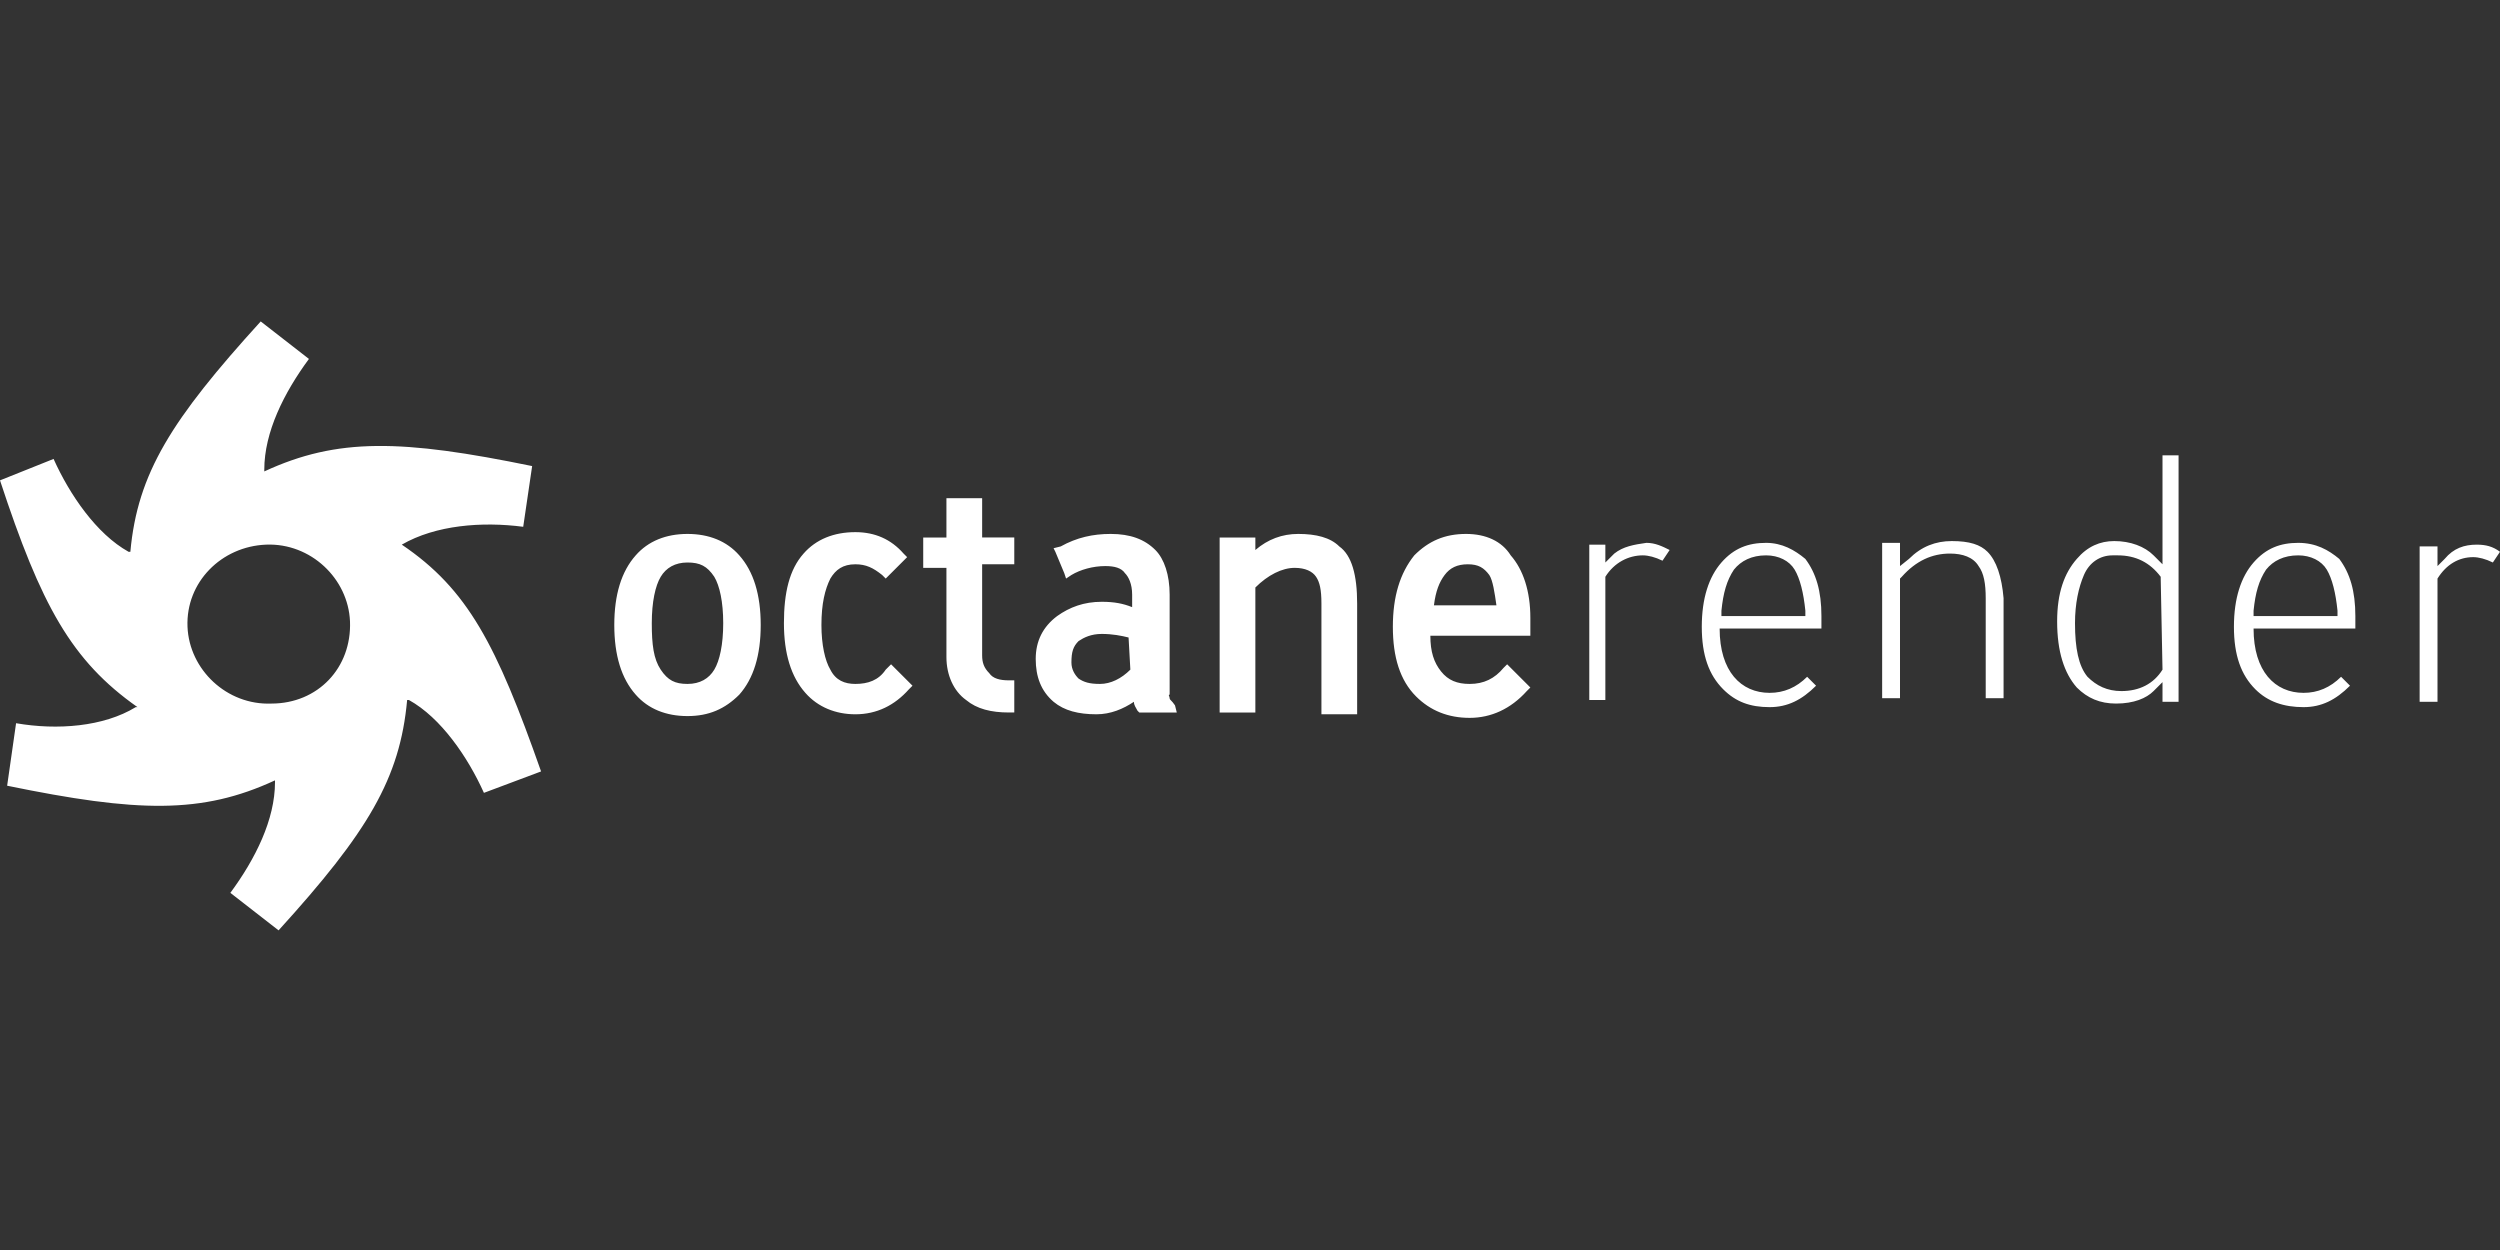 <?xml version="1.0" encoding="utf-8"?>
<!-- Generator: Adobe Illustrator 24.0.1, SVG Export Plug-In . SVG Version: 6.00 Build 0)  -->
<svg version="1.1" id="Layer_1" xmlns="http://www.w3.org/2000/svg" xmlns:xlink="http://www.w3.org/1999/xlink" x="0px" y="0px"
	 viewBox="0 0 140 70" style="enable-background:new 0 0 140 70;" xml:space="preserve">
<rect x="0" y="0" width="140" height="70" fill="#333333" stroke="none"/>
<style type="text/css">
	.st0{fill:#FFFFFF;}
</style>
<path id="octanerender" class="st0" d="M55,27.9h-2l0,0v2.2h-1h-0.3v1.7H53v5c0,1,0.4,1.9,1.1,2.4l0,0c0.6,0.5,1.4,0.7,2.4,0.7h0.3
	v-1.8h-0.3c-0.5,0-0.9-0.1-1.1-0.4c-0.3-0.3-0.4-0.6-0.4-1v-5.1h1.8v-1.5H55V27.9z M22.5,30.5L22.5,30.5c1.9-1.1,4.5-1.3,6.8-1
	l0.5-3.4c-7.3-1.5-10.9-1.6-15,0.3v-0.1c0-2.1,1.1-4.3,2.5-6.2L14.6,18l0,0c-5,5.5-6.9,8.5-7.3,12.9c0,0,0,0-0.1,0
	c-1.8-1-3.3-3.2-4.2-5.2l-3,1.2c2.3,7,4,10.1,7.7,12.7c0,0,0,0-0.1,0c-1.8,1.1-4.4,1.3-6.7,0.9l-0.5,3.5c7.3,1.5,10.9,1.6,15-0.3
	v0.1c0,2.1-1.1,4.3-2.5,6.2l2.7,2.1c5-5.5,6.8-8.5,7.2-12.9c0,0,0,0,0.1,0c1.8,1,3.3,3.2,4.2,5.2l3.2-1.2
	C27.8,36.1,26.2,33,22.5,30.5z M15.2,39.4c-2.5,0.1-4.6-1.9-4.7-4.3c-0.1-2.5,1.9-4.5,4.4-4.6l0,0c2.5-0.1,4.6,1.9,4.7,4.3
	C19.7,37.4,17.8,39.4,15.2,39.4z M65.5,39.1c0-0.1-0.1-0.2,0-0.2l0,0c0-0.2,0-0.7,0-1.4v-4.2c0-1.1-0.3-2-0.8-2.5
	c-0.6-0.6-1.4-0.9-2.5-0.9c-1,0-1.9,0.2-2.8,0.7L59,30.7l0.1,0.2l0.5,1.2l0.1,0.3l0.3-0.2c0.5-0.3,1.2-0.5,1.9-0.5
	c0.5,0,0.9,0.1,1.1,0.4c0.2,0.2,0.4,0.6,0.4,1.2V34c-0.5-0.2-1-0.3-1.7-0.3c-1,0-1.8,0.3-2.5,0.8c-0.8,0.6-1.2,1.4-1.2,2.4
	s0.3,1.8,1,2.4c0.6,0.5,1.4,0.7,2.4,0.7c0.8,0,1.5-0.3,2.1-0.7c0,0.2,0.1,0.3,0.2,0.5l0.1,0.1h2.1l-0.1-0.4
	C65.6,39.2,65.5,39.2,65.5,39.1z M63.3,37.5c-0.5,0.5-1.1,0.8-1.7,0.8c-0.6,0-0.9-0.1-1.2-0.3c-0.2-0.2-0.4-0.5-0.4-0.9
	c0-0.6,0.1-0.9,0.4-1.2c0.3-0.2,0.7-0.4,1.3-0.4c0.6,0,1.1,0.1,1.5,0.2L63.3,37.5L63.3,37.5z M38.5,29.9L38.5,29.9
	c-1.2,0-2.2,0.4-2.9,1.2c-0.8,0.9-1.2,2.2-1.2,3.9c0,1.7,0.4,3,1.2,3.9c0.7,0.8,1.7,1.2,2.9,1.2s2.1-0.4,2.9-1.2l0,0
	c0.8-0.9,1.2-2.2,1.2-3.9c0-1.7-0.4-3-1.2-3.9C40.7,30.3,39.7,29.9,38.5,29.9z M40,37.5c-0.3,0.5-0.8,0.8-1.5,0.8s-1.1-0.2-1.5-0.8
	c-0.4-0.6-0.5-1.4-0.5-2.6c0-1.2,0.2-2.1,0.5-2.6c0.3-0.5,0.8-0.8,1.5-0.8s1.1,0.2,1.5,0.8c0.3,0.5,0.5,1.4,0.5,2.6
	C40.5,36.1,40.3,37,40,37.5z M49.6,37.5c-0.4,0.6-1,0.8-1.7,0.8c-0.6,0-1.1-0.2-1.4-0.8C46.2,37,46,36.1,46,35c0-1.2,0.2-2,0.5-2.6
	c0.3-0.5,0.7-0.8,1.4-0.8c0.6,0,1,0.2,1.5,0.6l0.2,0.2l0.2-0.2l1-1L50.6,31c-0.7-0.8-1.6-1.2-2.7-1.2l0,0c-1.2,0-2.2,0.4-2.9,1.2
	c-0.8,0.9-1.1,2.2-1.1,3.9c0,1.7,0.4,3,1.2,3.9c0.7,0.8,1.7,1.2,2.8,1.2c1.2,0,2.2-0.5,3-1.4l0.2-0.2l-1.2-1.2L49.6,37.5z
	 M121.1,31.6l-0.5-0.5c-0.5-0.5-1.3-0.8-2.2-0.8c-0.8,0-1.5,0.3-2.1,1c-0.7,0.8-1.1,1.9-1.1,3.5c0,1.7,0.4,2.9,1.1,3.7
	c0.6,0.6,1.3,0.9,2.2,0.9c1,0,1.7-0.3,2.1-0.7l0.5-0.5v1.1h0.9V25.5h-0.9V31.6z M121.1,37.5L121.1,37.5c-0.5,0.8-1.3,1.2-2.3,1.2
	c-0.8,0-1.4-0.3-1.9-0.8c-0.5-0.6-0.7-1.6-0.7-3c0-1.1,0.2-2,0.5-2.7c0.3-0.7,0.9-1.1,1.6-1.1l0,0l0,0c0.1,0,0.2,0,0.3,0
	c1,0,1.8,0.4,2.4,1.2v0.1L121.1,37.5L121.1,37.5z M128.7,30.4c-1,0-1.8,0.3-2.5,1.1c-0.7,0.8-1.1,2-1.1,3.6c0,1.6,0.4,2.7,1.2,3.5
	c0.7,0.7,1.6,1,2.7,1c1,0,1.8-0.4,2.6-1.2l-0.5-0.5c-0.6,0.6-1.3,0.9-2.1,0.9s-1.5-0.3-2-0.9c-0.5-0.6-0.8-1.5-0.8-2.7l0,0h5.7v-0.7
	c0-1.4-0.3-2.4-0.9-3.2C130.4,30.8,129.7,30.4,128.7,30.4z M126.2,34.5v-0.3c0.1-1,0.3-1.7,0.7-2.3c0.4-0.5,1-0.8,1.8-0.8l0,0
	c0.7,0,1.3,0.3,1.6,0.8s0.5,1.3,0.6,2.3v0.3H126.2z M75,30.6c-0.5-0.5-1.3-0.7-2.3-0.7l0,0c-0.9,0-1.7,0.3-2.4,0.9v-0.7h-2v9.8h2v-7
	c0.7-0.7,1.5-1.1,2.2-1.1c0.6,0,1,0.2,1.2,0.5c0.2,0.3,0.3,0.7,0.3,1.5v6.2h2v-6.2C76,32.2,75.7,31.1,75,30.6z M138.7,30.5
	L138.7,30.5L138.7,30.5c-0.7,0-1.3,0.2-1.8,0.8l-0.4,0.4v-1.1h-1v8.7h1v-6.8v-0.1c0.5-0.8,1.2-1.2,2-1.2c0.3,0,0.7,0.1,1.1,0.3
	l0.4-0.6C139.6,30.6,139.2,30.5,138.7,30.5z M111.3,30.9c-0.4-0.4-1-0.6-2-0.6l0,0c-0.9,0-1.7,0.3-2.4,1l-0.5,0.4v-1.3h-1v8.7h1
	v-6.7l0.1-0.1c0.8-0.9,1.7-1.3,2.7-1.3c0.7,0,1.3,0.2,1.6,0.7c0.3,0.4,0.4,1,0.4,1.8v5.6h1v-5.6C112.1,32.3,111.8,31.4,111.3,30.9z
	 M82.1,29.9L82.1,29.9c-1.2,0-2.1,0.4-2.9,1.2c-0.8,1-1.2,2.3-1.2,4s0.4,3,1.3,3.9c0.8,0.8,1.8,1.2,3,1.2c1.2,0,2.3-0.5,3.2-1.5
	l0.2-0.2l-1.3-1.3l-0.2,0.2c-0.5,0.6-1.1,0.9-1.9,0.9c-0.7,0-1.2-0.2-1.6-0.7c-0.4-0.5-0.6-1.1-0.6-2h5.6v-1c0-1.5-0.4-2.7-1.1-3.5
	C84.1,30.3,83.2,29.9,82.1,29.9z M80.3,33.9c0.1-0.8,0.3-1.3,0.6-1.7c0.3-0.4,0.7-0.6,1.3-0.6c0.6,0,0.9,0.2,1.2,0.6
	c0.2,0.3,0.3,1,0.4,1.7H80.3z M98.9,30.4L98.9,30.4c-1,0-1.8,0.3-2.5,1.1c-0.7,0.8-1.1,2-1.1,3.6c0,1.6,0.4,2.7,1.2,3.5
	c0.7,0.7,1.5,1,2.6,1c1,0,1.8-0.4,2.6-1.2l-0.5-0.5c-0.6,0.6-1.3,0.9-2.1,0.9c-0.8,0-1.5-0.3-2-0.9c-0.5-0.6-0.8-1.5-0.8-2.7l0,0
	h5.7v-0.7c0-1.4-0.3-2.4-0.9-3.2C100.5,30.8,99.8,30.4,98.9,30.4z M96.4,34.5v-0.3c0.1-1,0.3-1.7,0.7-2.3c0.4-0.5,1-0.8,1.8-0.8l0,0
	c0.7,0,1.3,0.3,1.6,0.8s0.5,1.3,0.6,2.3v0.3H96.4z M90.4,31l-0.5,0.5v-1H89v8.7h0.9v-6.8v-0.1c0.5-0.8,1.3-1.2,2.1-1.2
	c0.3,0,0.7,0.1,1.1,0.3l0.4-0.6c-0.4-0.2-0.8-0.4-1.3-0.4C91.5,30.5,90.9,30.6,90.4,31z"/>
</svg>
